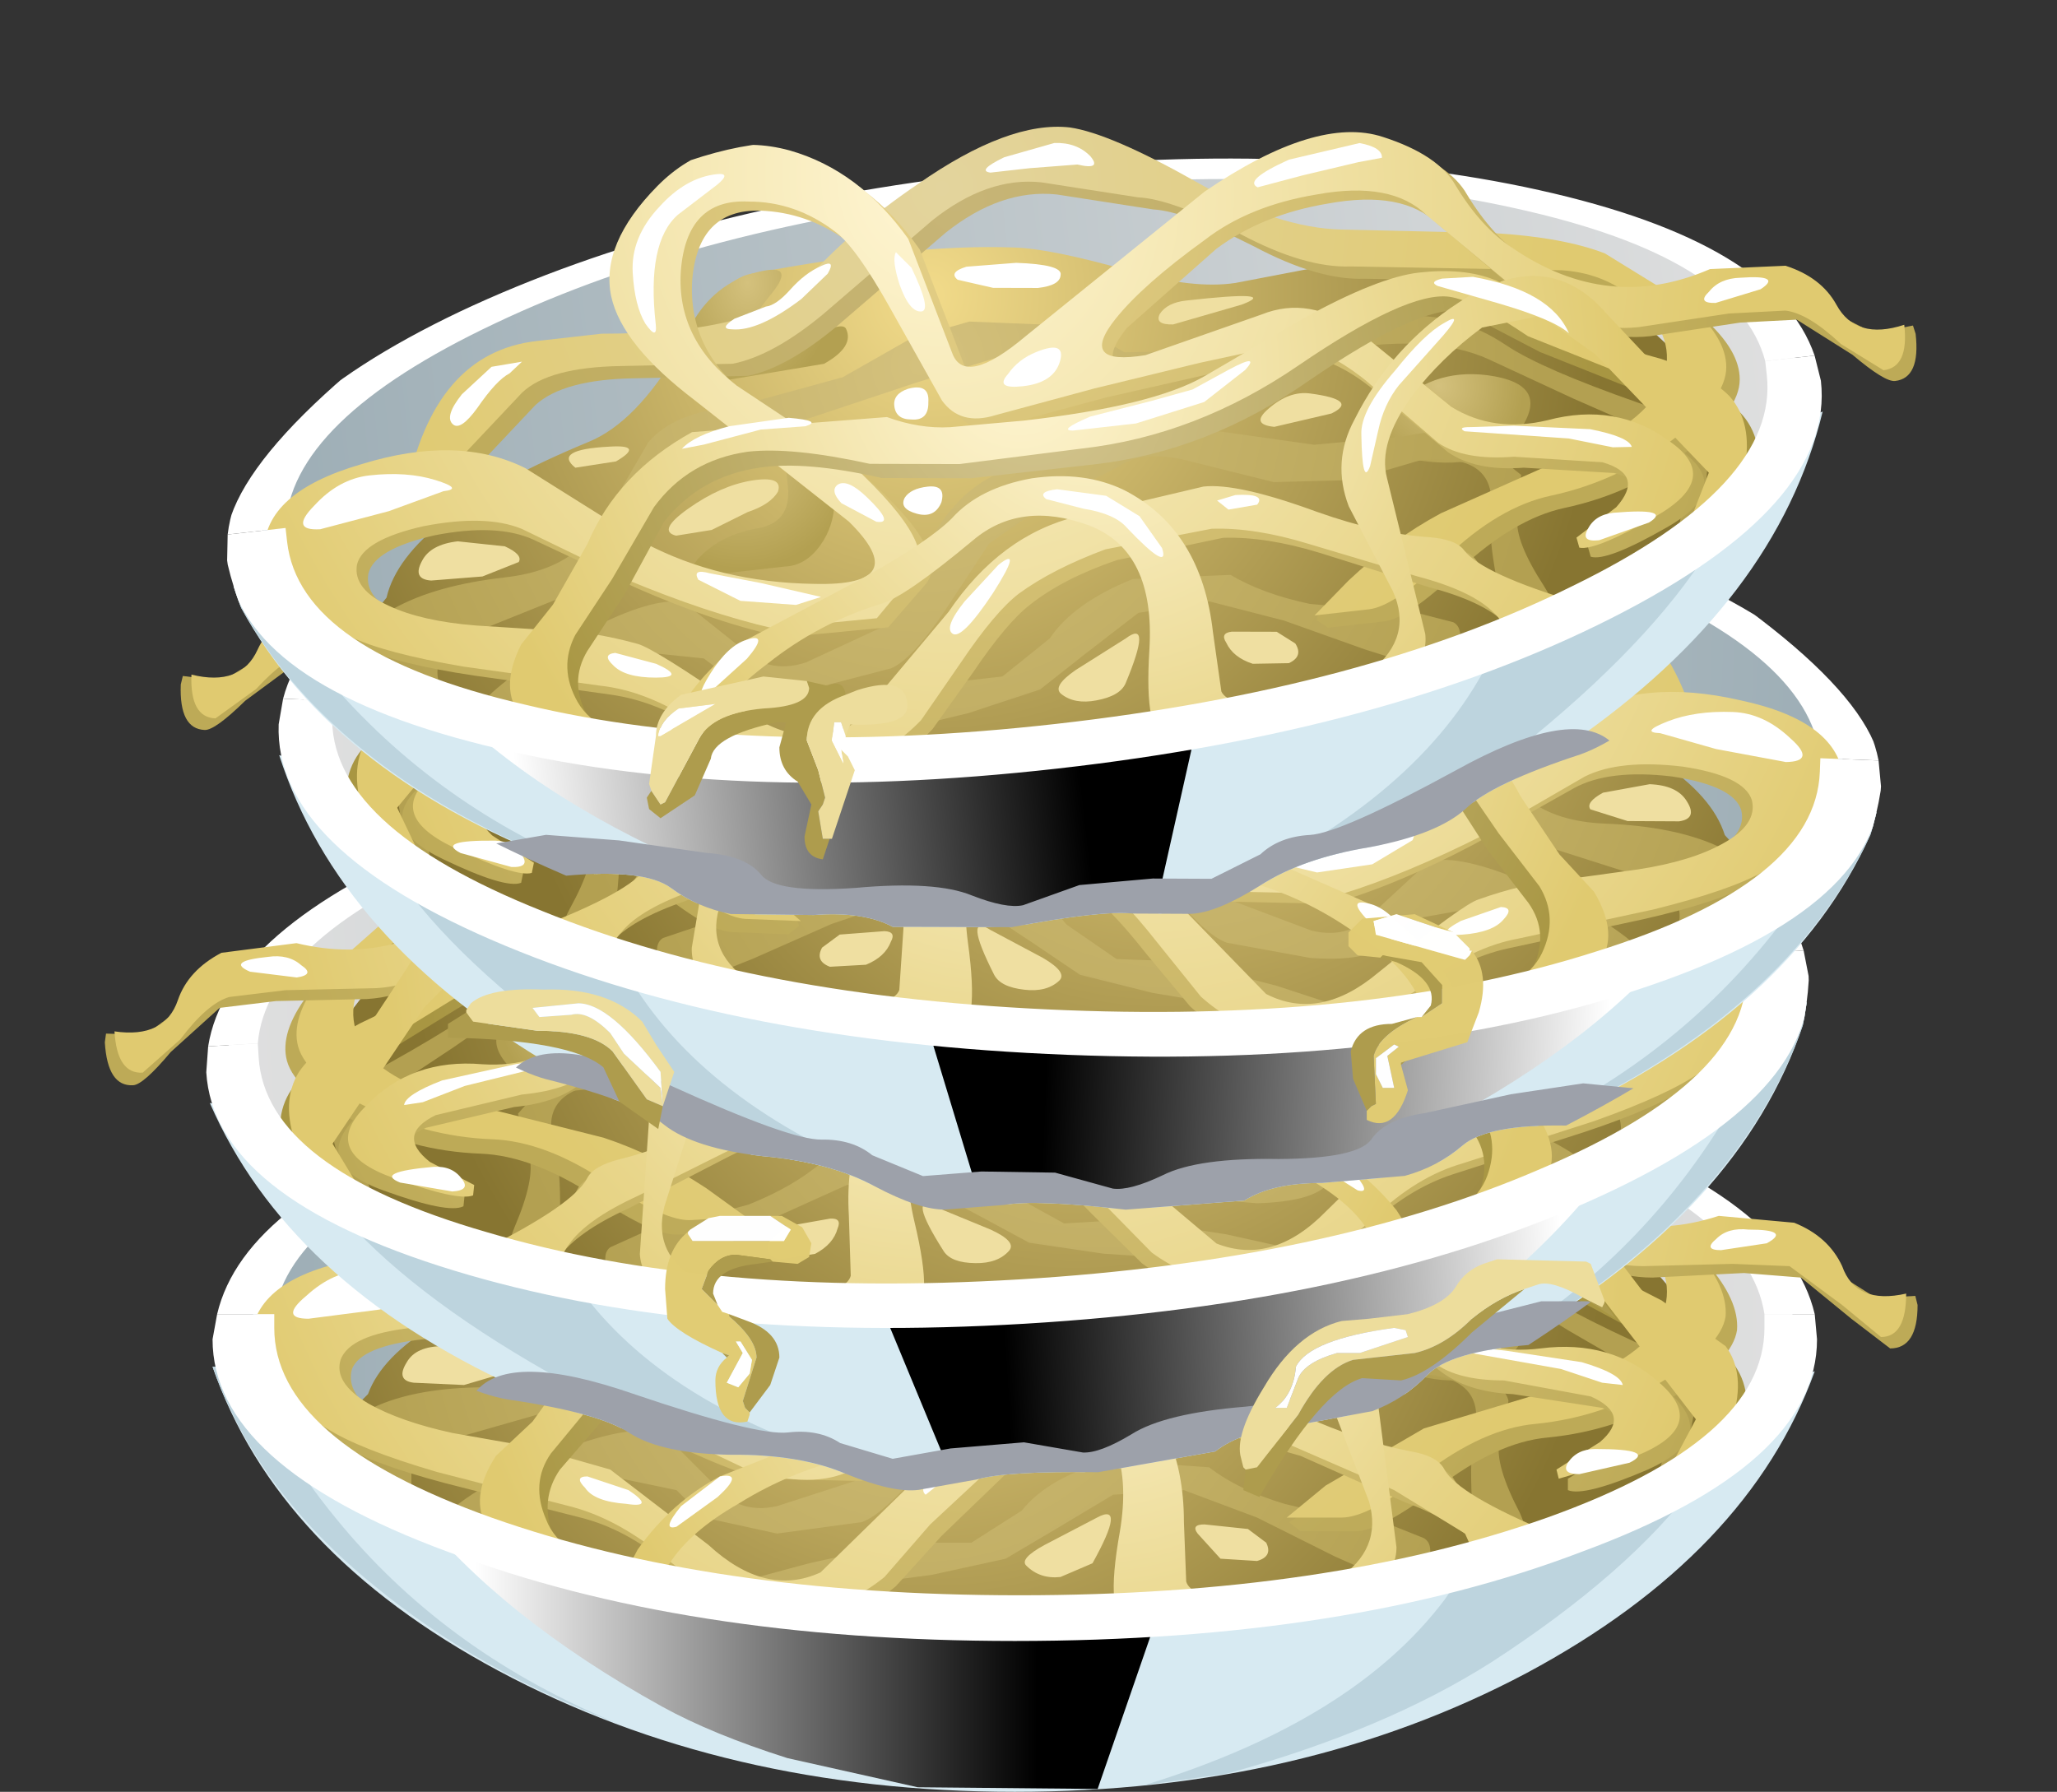 <?xml version="1.0" encoding="UTF-8" standalone="no"?>
<svg xmlns:xlink="http://www.w3.org/1999/xlink" height="39.2px" width="45.0px" xmlns="http://www.w3.org/2000/svg">
  <rect width="100%" height="100%" fill="#333333" stroke="none"/>
  <g transform="matrix(1.0, 0.0, 0.0, 1.0, 0.0, 0.0)">
    <use height="9.3" transform="matrix(1.0, 0.0, 0.0, 1.0, 4.65, 29.9)" width="35.05" xlink:href="#shape0"/>
    <use height="10.85" transform="matrix(0.75, 0.0, 0.0, 0.75, 7.85, 31.0)" width="24.8" xlink:href="#sprite0"/>
    <use height="16.15" transform="matrix(1.0, 0.0, 0.0, 1.0, 4.65, 21.55)" width="37.3" xlink:href="#shape2"/>
    <use height="26.8" transform="matrix(-0.749, 0.045, 0.045, 0.749, 39.342, 13.247)" width="50.4" xlink:href="#sprite1"/>
    <use height="26.8" transform="matrix(-0.749, -0.029, -0.029, 0.749, 41.725, 9.123)" width="50.4" xlink:href="#sprite1"/>
    <use height="26.8" transform="matrix(0.745, -0.084, 0.084, 0.745, 3.801, 4.244)" width="50.4" xlink:href="#sprite1"/>
    <use height="17.95" transform="matrix(1.0, 0.0, 0.0, 1.0, 9.8, 14.8)" width="25.55" xlink:href="#shape6"/>
  </g>
  <defs>
    <g id="shape0" transform="matrix(1.0, 0.0, 0.0, 1.0, -4.65, -29.9)">
      <path d="M39.55 30.05 L39.7 30.0 Q38.25 34.0 33.4 36.6 28.5 39.2 22.2 39.2 15.85 39.2 10.9 36.55 6.05 33.95 4.65 29.9 L4.95 29.9 Q6.4 30.9 11.2 31.55 L22.3 32.15 33.25 31.55 Q37.95 30.95 39.55 30.05" fill="#d7eaf2" fill-rule="evenodd" stroke="none"/>
      <path d="M38.2 30.6 L37.1 32.45 Q35.65 34.4 32.65 36.35 30.3 37.85 26.85 38.8 L25.05 39.05 Q29.6 37.65 31.6 35.0 32.45 33.8 32.65 32.8 L32.8 31.55 38.2 30.6" fill="#bdd4de" fill-rule="evenodd" stroke="none"/>
    </g>
    <g id="sprite0" transform="matrix(1.0, 0.0, 0.0, 1.0, 0.0, 0.0)">
      <use height="10.85" transform="matrix(1.0, 0.0, 0.0, 1.0, 0.0, 0.0)" width="24.8" xlink:href="#shape1"/>
    </g>
    <g id="shape1" transform="matrix(1.0, 0.0, 0.0, 1.0, 0.0, 0.0)">
      <path d="M24.8 1.45 L21.55 10.85 16.3 10.8 12.5 9.95 Q10.3 9.25 8.85 8.45 4.15 5.85 1.6 2.65 0.35 1.05 0.0 0.0 L2.75 0.45 19.3 1.55 24.8 1.45" fill="url(#gradient0)" fill-rule="evenodd" stroke="none"/>
    </g>
    <linearGradient gradientTransform="matrix(0.01, 0.0, 0.0, -0.01, 11.6, 5.45)" gradientUnits="userSpaceOnUse" id="gradient0" spreadMethod="pad" x1="-819.2" x2="819.2">
      <stop offset="0.0" stop-color="#ffffff"/>
      <stop offset="1.0" stop-color="#000000"/>
    </linearGradient>
    <g id="shape2" transform="matrix(1.0, 0.0, 0.0, 1.0, -4.65, -21.55)">
      <path d="M7.5 33.4 Q9.85 36.2 13.5 37.7 10.45 36.55 8.2 34.7 5.6 32.6 4.65 29.9 L4.95 29.9 5.5 30.2 Q6.15 31.8 7.5 33.4" fill="#bdd4de" fill-rule="evenodd" stroke="none"/>
      <path d="M34.3 24.7 Q39.25 26.6 39.25 29.2 39.25 31.85 34.3 33.65 29.35 35.55 22.4 35.55 15.4 35.55 10.45 33.65 5.5 31.85 5.5 29.2 5.5 26.6 10.45 24.7 15.4 22.85 22.4 22.85 29.35 22.85 34.3 24.7" fill="url(#gradient1)" fill-rule="evenodd" stroke="none"/>
      <path d="M39.7 28.75 L38.6 28.75 Q38.25 26.45 33.55 24.8 28.85 23.2 22.3 23.2 15.75 23.2 11.05 24.8 6.35 26.45 6.0 28.75 L4.75 28.75 Q5.35 26.2 10.3 24.5 15.4 22.75 22.2 22.75 29.05 22.75 34.1 24.5 39.1 26.2 39.7 28.75" fill="#ffffff" fill-rule="evenodd" stroke="none"/>
      <path d="M38.35 31.35 Q36.7 32.3 33.5 33.5 28.9 35.15 25.6 35.2 L17.7 34.85 11.75 34.0 Q10.05 33.6 8.45 32.75 L7.0 31.7 Q6.95 31.55 7.45 31.1 L8.05 30.5 Q8.65 28.85 12.8 27.65 13.9 27.35 15.0 25.85 16.05 24.4 16.75 24.35 20.3 24.1 22.55 24.45 23.35 24.55 25.0 25.25 26.35 25.8 27.25 25.75 L31.15 25.45 Q33.9 25.3 34.55 25.9 L36.55 28.2 Q37.75 29.75 37.75 30.35 37.7 30.75 38.45 30.9 38.95 31.0 38.35 31.35" fill="url(#gradient2)" fill-rule="evenodd" stroke="none"/>
      <path d="M16.75 24.35 Q17.85 24.2 17.1 24.9 16.15 25.85 16.45 26.05 L17.7 26.0 18.7 25.8 Q18.85 26.2 18.1 26.5 L16.0 26.6 Q14.7 26.35 15.25 25.4 15.85 24.55 16.75 24.35" fill="url(#gradient3)" fill-rule="evenodd" stroke="none"/>
      <path d="M17.6 28.05 Q18.15 27.95 18.15 28.55 L18.0 29.55 17.6 30.45 16.75 30.8 15.4 30.8 14.5 30.9 14.9 30.45 Q15.45 29.95 16.3 29.9 17.05 29.85 17.05 29.0 17.05 28.1 17.6 28.05" fill="url(#gradient4)" fill-rule="evenodd" stroke="none"/>
      <path d="M32.5 28.4 Q33.85 28.7 33.1 29.6 32.35 30.5 30.85 30.05 29.35 29.7 30.35 28.9 31.3 28.1 32.5 28.4" fill="url(#gradient5)" fill-rule="evenodd" stroke="none"/>
      <path d="M36.2 30.2 L34.3 29.1 32.6 28.05 Q31.35 27.3 29.0 27.5 L27.05 27.75 25.0 27.6 24.25 26.9 Q23.95 26.6 22.8 26.6 L20.05 27.15 17.6 27.65 15.6 27.95 Q14.7 28.15 14.25 28.85 L13.15 30.2 Q12.55 30.85 11.75 30.95 L10.0 31.45 Q9.05 31.8 9.0 32.05 L9.0 32.65 9.9 33.0 10.1 32.85 Q11.0 32.2 12.35 31.7 13.8 31.15 14.5 31.35 L15.55 32.4 Q16.1 33.15 17.0 32.95 L18.7 32.4 19.6 31.25 Q20.7 29.2 22.4 29.2 L23.6 28.7 25.1 28.55 28.6 29.45 30.55 29.5 Q31.6 29.4 32.2 29.8 32.95 30.35 33.0 30.65 L32.8 31.55 Q32.7 32.05 33.25 33.1 33.6 33.9 33.2 33.95 L32.5 34.15 32.35 34.0 32.2 32.85 Q32.15 31.85 32.25 31.35 32.55 30.05 30.85 30.05 L29.35 30.35 27.6 30.2 25.7 29.45 Q24.8 29.15 24.25 29.45 L22.65 30.05 Q21.6 30.45 21.25 30.8 L20.15 32.15 Q19.3 33.15 18.85 33.3 L17.0 33.55 15.4 33.2 14.8 32.6 13.6 32.35 11.8 32.7 Q10.95 33.1 11.2 33.4 L12.35 33.75 15.85 34.7 17.7 34.2 19.75 33.75 21.25 33.75 22.35 33.05 Q22.95 32.3 24.3 31.95 L26.45 32.1 Q27.1 32.6 28.1 32.9 L29.35 33.2 30.4 33.35 31.15 33.65 Q31.4 33.8 31.2 34.3 31.0 34.75 30.55 34.65 L29.2 34.05 27.5 33.2 25.9 32.6 24.35 32.7 23.1 33.45 22.0 34.1 20.4 34.45 18.9 34.65 18.3 34.85 17.25 34.9 15.85 34.7 15.75 34.7 Q14.95 34.85 13.15 34.25 11.45 33.7 11.2 33.4 L9.9 33.0 9.1 32.9 9.0 32.65 7.85 32.05 Q6.9 31.25 8.15 30.8 9.1 30.35 10.65 30.35 11.7 30.35 12.35 29.9 L13.25 28.95 14.1 27.8 Q14.75 27.2 16.1 27.2 L18.5 26.85 20.05 26.15 21.4 25.95 23.35 26.25 24.7 27.0 27.1 27.2 30.7 26.9 Q32.0 26.9 33.0 27.8 33.7 28.4 35.75 29.35 37.25 30.05 37.15 30.45 L36.85 32.0 Q36.55 32.9 36.3 32.55 36.2 32.35 36.55 31.4 36.9 30.55 36.2 30.2" fill="url(#gradient6)" fill-rule="evenodd" stroke="none"/>
      <path d="M36.35 27.6 Q35.75 26.75 34.65 26.6 L30.1 26.0 Q29.05 25.9 27.75 25.0 26.35 24.05 25.65 23.95 L23.6 23.4 Q22.4 23.15 21.1 23.95 L18.5 25.7 Q17.3 26.5 16.45 26.6 L13.95 26.35 Q12.4 26.2 11.75 26.7 10.4 27.85 9.8 28.35 8.8 29.25 8.95 28.6 9.9 25.6 12.2 25.6 L13.6 25.6 Q16.95 26.0 18.1 25.0 19.45 23.9 20.85 23.15 23.0 21.95 24.3 22.25 L26.95 23.75 Q28.6 24.95 29.95 25.15 L33.25 25.6 35.65 26.3 37.35 27.65 Q38.05 28.45 38.0 29.1 37.9 29.75 36.7 30.5 35.4 31.3 33.85 31.45 32.75 31.55 31.45 32.55 30.2 33.5 29.65 33.5 L28.45 33.5 28.2 33.3 29.35 32.6 33.35 31.1 Q36.1 30.05 36.55 29.3 37.0 28.45 36.35 27.6" fill="url(#gradient7)" fill-rule="evenodd" stroke="none"/>
      <path d="M36.1 27.3 Q35.45 26.45 34.4 26.3 L29.8 25.7 Q28.8 25.6 27.5 24.7 26.05 23.75 25.35 23.65 L23.3 23.1 Q22.15 22.85 20.8 23.65 L18.25 25.4 Q17.05 26.2 16.15 26.3 L13.7 26.05 Q12.1 25.9 11.5 26.4 10.15 27.55 9.55 28.05 8.5 28.95 8.7 28.3 9.65 25.3 11.95 25.3 L13.35 25.3 Q16.7 25.7 17.8 24.75 19.0 23.65 20.6 22.85 22.75 21.65 24.05 21.95 24.9 22.2 26.65 23.45 28.3 24.65 29.7 24.85 L33.0 25.3 35.35 26.0 Q36.4 26.6 37.1 27.35 37.8 28.15 37.75 28.8 37.65 29.45 36.4 30.2 35.1 31.0 33.6 31.15 32.45 31.25 31.15 32.25 29.95 33.2 29.35 33.2 L28.15 33.2 29.0 32.5 31.15 31.25 34.15 30.35 Q35.85 29.75 36.25 29.0 36.75 28.15 36.1 27.3" fill="url(#gradient8)" fill-rule="evenodd" stroke="none"/>
      <path d="M36.15 27.95 Q34.9 27.95 33.65 26.9 L31.8 24.95 Q31.15 24.15 29.5 24.25 28.0 24.35 26.95 24.95 25.5 25.8 24.8 26.45 23.8 27.45 25.35 27.35 L27.95 26.75 Q29.05 26.45 30.05 27.35 L31.9 29.2 Q32.7 29.9 33.95 29.75 35.5 29.55 36.55 30.5 37.6 31.45 36.05 32.15 34.65 32.75 34.3 32.6 L34.3 32.35 35.2 31.8 Q35.95 31.15 35.05 30.8 L33.1 30.5 Q32.05 30.45 31.45 29.95 L30.05 28.45 Q29.2 27.55 28.35 27.5 L26.5 27.65 24.15 27.95 21.95 28.25 Q21.15 28.45 20.8 27.8 L19.9 25.7 Q19.3 24.2 18.9 23.9 18.1 23.15 17.1 23.0 15.75 22.85 15.45 24.35 15.2 25.85 16.4 27.05 L18.5 28.8 Q20.45 30.85 19.8 31.55 L18.85 32.4 16.6 32.35 Q15.2 31.9 13.5 30.95 L11.35 29.6 Q10.6 29.15 9.25 29.3 7.9 29.45 7.7 29.95 7.55 30.5 8.3 30.95 8.95 31.35 10.15 31.55 L11.8 31.85 13.6 32.35 15.7 34.1 Q16.95 35.15 18.15 34.6 L20.45 32.45 Q21.75 30.9 23.5 30.65 L26.3 30.35 Q27.1 30.35 28.7 31.15 L31.05 32.0 Q31.65 32.1 31.8 32.35 32.15 32.95 34.15 33.8 L32.5 34.25 32.3 33.8 Q31.9 33.3 30.7 32.85 L28.45 31.85 26.35 31.25 24.0 31.5 Q22.8 31.75 22.0 32.25 L20.6 33.6 19.6 34.7 Q18.25 35.85 16.45 35.3 15.7 35.1 14.65 34.25 13.7 33.45 12.7 33.2 L9.75 32.45 Q8.05 32.0 7.35 31.55 5.65 30.45 5.7 29.45 5.85 28.15 8.05 27.8 10.2 27.4 11.6 28.3 L14.0 30.2 Q15.55 31.25 17.6 31.55 19.75 31.85 18.5 30.2 L15.45 27.2 Q14.0 25.85 13.9 24.8 13.75 23.6 15.15 22.45 16.5 21.35 18.1 22.0 19.6 22.6 20.5 24.25 L21.15 26.85 Q21.35 27.65 22.8 26.6 L27.05 23.9 Q29.65 22.55 31.05 23.15 32.2 23.7 32.5 24.4 L33.6 25.9 Q35.5 27.5 37.85 26.9 38.55 26.65 39.7 27.55 L41.05 28.4 41.9 28.35 41.95 28.55 Q41.95 29.5 41.35 29.5 L40.5 28.85 39.4 27.95 38.15 27.85 36.15 27.95" fill="url(#gradient9)" fill-rule="evenodd" stroke="none"/>
      <path d="M35.95 27.7 Q34.7 27.7 33.4 26.65 L31.6 24.75 Q30.9 23.9 29.25 24.05 27.75 24.1 26.7 24.75 25.25 25.55 24.55 26.25 23.65 27.2 25.15 27.1 L27.75 26.5 Q28.85 26.2 29.8 27.1 L31.65 29.0 Q32.5 29.65 33.7 29.5 35.25 29.3 36.3 30.25 37.4 31.2 35.8 31.85 L34.1 32.35 34.05 32.15 35.0 31.55 Q35.7 30.95 34.8 30.55 L32.9 30.2 Q31.8 30.2 31.3 29.75 L29.85 28.2 Q28.95 27.3 28.15 27.2 L26.3 27.4 23.95 27.7 21.7 28.05 Q20.95 28.2 20.6 27.6 L19.7 25.45 18.7 23.65 Q17.9 22.9 16.9 22.8 15.55 22.55 15.25 24.15 14.95 25.6 16.15 26.75 L18.25 28.55 Q20.2 30.65 19.6 31.25 L18.65 32.15 Q17.8 32.6 16.35 32.15 L13.3 30.7 11.15 29.35 9.0 29.05 Q7.65 29.2 7.45 29.75 7.3 30.25 8.05 30.7 8.75 31.1 9.9 31.35 L11.6 31.65 13.35 32.15 15.5 33.8 Q16.75 34.95 17.95 34.4 L20.2 32.2 Q21.55 30.65 23.25 30.45 L26.05 30.1 Q26.8 30.1 28.45 30.95 29.8 31.55 30.85 31.75 31.45 31.85 31.6 32.15 31.9 32.7 33.95 33.55 L32.25 34.0 32.05 33.55 30.5 32.6 28.2 31.6 Q27.1 31.1 26.15 31.05 L23.8 31.25 Q22.6 31.55 21.8 32.0 L20.35 33.35 19.35 34.5 Q18.0 35.6 16.25 35.1 15.5 34.85 14.45 34.0 13.45 33.2 12.45 32.95 L9.55 32.2 Q7.85 31.7 7.15 31.25 5.35 30.2 5.5 29.2 5.65 27.95 7.8 27.55 10.0 27.15 11.35 28.05 L13.75 29.95 Q15.3 31.0 17.35 31.25 19.55 31.55 18.25 30.0 L15.25 27.0 Q13.75 25.6 13.65 24.5 13.55 23.35 14.95 22.25 16.3 21.15 17.9 21.8 19.35 22.4 20.25 24.0 L20.95 26.6 Q21.1 27.35 22.6 26.4 L26.8 23.7 Q29.45 22.3 30.85 22.95 32.0 23.45 32.3 24.2 32.75 25.15 33.4 25.7 35.3 27.35 37.6 26.6 L39.25 26.75 Q40.0 27.05 40.3 27.7 40.6 28.55 41.7 28.3 41.7 29.25 41.15 29.25 L40.3 28.55 39.15 27.7 37.9 27.65 35.95 27.7" fill="url(#gradient10)" fill-rule="evenodd" stroke="none"/>
      <path d="M36.55 28.85 Q37.55 29.3 37.9 29.8 38.4 30.45 38.1 31.4 L37.75 32.25 36.55 32.9 37.3 31.4 Q37.85 30.45 36.4 29.45 L33.7 28.0 Q32.65 27.1 32.1 26.9 31.2 26.7 28.65 28.05 26.25 29.35 23.75 29.35 L21.05 29.35 19.1 29.15 Q17.5 28.55 16.45 28.6 15.15 28.65 14.25 29.55 L13.2 31.05 12.25 32.15 Q11.8 32.8 12.1 33.6 12.45 34.4 14.05 34.95 L15.55 35.3 12.8 34.85 Q9.85 34.1 11.05 32.25 L11.85 31.4 12.75 30.2 Q13.6 28.75 15.3 28.05 L19.6 28.2 20.95 28.55 22.55 28.6 26.6 28.05 28.9 27.05 Q30.6 26.3 31.45 26.3 32.45 26.3 33.1 26.7 L34.7 27.8 Q35.3 28.3 36.55 28.85" fill="url(#gradient11)" fill-rule="evenodd" stroke="none"/>
      <path d="M36.35 28.45 L37.75 29.45 Q38.2 30.05 37.9 31.05 L37.5 31.85 36.3 32.55 37.1 31.05 Q37.6 30.05 36.15 29.05 35.8 28.8 33.5 27.65 32.45 26.75 31.9 26.6 31.0 26.35 28.45 27.7 26.05 29.0 23.5 29.0 L20.8 29.0 18.85 28.8 Q17.2 28.25 16.25 28.25 14.95 28.25 14.05 29.2 L13.0 30.65 12.05 31.8 Q11.6 32.45 11.95 33.25 12.25 34.05 13.85 34.55 L15.35 35.0 12.55 34.5 Q9.65 33.7 10.85 31.85 L11.65 31.1 12.55 29.85 Q13.35 28.4 15.1 27.65 L19.35 27.8 20.7 28.2 22.3 28.25 26.35 27.7 28.65 26.7 Q30.4 26.0 31.3 26.0 32.25 26.0 32.9 26.3 L34.5 27.5 36.35 28.45" fill="url(#gradient12)" fill-rule="evenodd" stroke="none"/>
      <path d="M37.1 31.05 L34.9 28.2 33.85 27.2 32.5 27.35 30.85 28.65 Q29.95 29.6 30.1 30.35 L30.55 33.85 Q30.55 35.65 24.7 35.45 24.15 35.45 24.5 33.5 24.85 31.4 23.5 30.65 L20.95 30.7 Q19.3 31.8 18.75 31.85 17.35 32.15 16.15 32.9 15.1 33.5 14.65 34.2 14.2 35.0 13.45 34.85 L13.95 33.9 Q14.7 32.85 15.75 32.3 L18.4 31.25 20.5 30.2 Q21.2 29.6 22.35 29.5 23.5 29.45 24.35 30.0 25.9 31.05 25.9 33.3 L25.95 34.6 Q26.05 34.95 27.1 35.0 28.35 35.1 29.25 34.55 30.25 33.9 29.95 32.85 L29.2 30.9 Q28.9 29.9 29.5 29.0 30.5 27.5 32.05 26.75 34.15 25.7 35.25 27.35 L36.85 29.45 37.45 29.9 Q37.9 30.25 37.9 31.7 L37.4 32.15 Q37.6 31.75 37.1 31.05" fill="url(#gradient13)" fill-rule="evenodd" stroke="none"/>
      <path d="M16.25 22.1 Q16.6 22.1 16.25 22.35 L15.3 22.9 Q14.55 23.45 14.55 25.25 14.55 25.6 14.35 25.2 14.15 24.8 14.2 24.05 14.2 23.3 14.95 22.7 15.55 22.1 16.25 22.1" fill="#ffffff" fill-rule="evenodd" stroke="none"/>
      <path d="M7.95 27.8 L9.4 28.1 Q10.0 28.35 9.55 28.35 L8.3 28.65 6.75 28.85 Q6.1 28.85 6.7 28.35 7.3 27.8 7.95 27.8" fill="#ffffff" fill-rule="evenodd" stroke="none"/>
      <path d="M20.25 24.65 Q20.6 25.6 20.35 25.6 20.1 25.6 19.95 24.95 L19.95 24.25 20.25 24.65" fill="#ffffff" fill-rule="evenodd" stroke="none"/>
      <path d="M23.65 22.25 Q24.15 22.3 24.4 22.65 24.65 23.0 24.1 22.8 L23.05 22.75 22.2 22.75 Q21.9 22.7 22.55 22.45 L23.65 22.25" fill="#ffffff" fill-rule="evenodd" stroke="none"/>
      <path d="M30.3 23.0 Q30.8 23.15 30.75 23.4 L30.25 23.45 29.0 23.6 28.0 23.75 Q27.7 23.55 28.75 23.2 L30.3 23.0" fill="#ffffff" fill-rule="evenodd" stroke="none"/>
      <path d="M22.75 26.75 Q23.45 26.6 23.25 27.05 23.05 27.5 22.4 27.5 21.75 27.5 22.1 27.2 L22.75 26.75" fill="#ffffff" fill-rule="evenodd" stroke="none"/>
      <path d="M38.25 26.9 Q39.2 26.9 38.65 27.2 L37.65 27.35 Q37.25 27.35 37.55 27.1 37.8 26.85 38.25 26.9" fill="#ffffff" fill-rule="evenodd" stroke="none"/>
      <path d="M17.2 27.6 Q17.95 27.75 17.55 27.8 L16.6 27.8 15.3 27.95 14.8 28.0 Q15.1 27.75 15.9 27.65 L17.2 27.6" fill="#ffffff" fill-rule="evenodd" stroke="none"/>
      <path d="M10.9 25.75 L11.55 25.7 11.25 25.95 Q10.95 26.05 10.45 26.6 10.05 27.05 9.9 26.9 9.7 26.75 10.15 26.3 L10.9 25.75" fill="#ffffff" fill-rule="evenodd" stroke="none"/>
      <path d="M23.95 30.05 L24.6 30.6 25.0 31.35 Q25.15 31.9 24.3 30.8 24.1 30.5 23.4 30.3 L22.6 30.0 Q22.45 29.8 22.9 29.8 L23.95 30.05" fill="#ffffff" fill-rule="evenodd" stroke="none"/>
      <path d="M26.75 30.35 Q27.4 30.4 27.2 30.65 L26.55 30.65 26.35 30.45 26.75 30.35" fill="#ffffff" fill-rule="evenodd" stroke="none"/>
      <path d="M21.4 31.3 Q22.0 30.95 21.25 31.9 L20.25 32.7 Q20.05 32.55 20.6 32.0 L21.4 31.3" fill="#ffffff" fill-rule="evenodd" stroke="none"/>
      <path d="M31.7 27.15 Q32.2 26.9 31.65 27.4 L30.55 28.4 Q30.2 28.75 30.0 29.3 L29.75 30.05 Q29.5 30.5 29.65 29.35 29.65 28.85 30.55 28.05 L31.7 27.15" fill="#ffffff" fill-rule="evenodd" stroke="none"/>
      <path d="M35.5 30.3 L35.05 30.25 34.15 29.95 31.9 29.55 Q31.75 29.45 32.05 29.45 L32.95 29.55 34.6 29.8 Q35.45 30.05 35.5 30.3" fill="#ffffff" fill-rule="evenodd" stroke="none"/>
      <path d="M34.55 32.25 Q34.15 32.25 34.3 32.0 34.5 31.7 34.9 31.7 36.25 31.7 35.65 32.0 L34.55 32.25" fill="#ffffff" fill-rule="evenodd" stroke="none"/>
      <path d="M13.25 27.8 Q14.05 27.8 13.35 28.1 L12.45 28.15 Q12.0 27.7 13.25 27.8" fill="#efdfa1" fill-rule="evenodd" stroke="none"/>
      <path d="M9.7 29.45 L10.75 29.7 11.0 30.05 10.15 30.3 9.05 30.25 Q8.65 30.2 8.9 29.8 9.1 29.45 9.7 29.45" fill="#efdfa1" fill-rule="evenodd" stroke="none"/>
      <path d="M16.25 28.85 Q16.95 28.85 16.8 29.15 L16.1 29.55 15.25 29.85 14.5 29.9 Q14.05 29.75 14.8 29.3 15.55 28.9 16.25 28.85" fill="#efdfa1" fill-rule="evenodd" stroke="none"/>
      <path d="M18.7 29.5 Q19.3 30.2 18.85 30.05 L18.15 29.6 Q17.95 29.3 18.1 29.15 18.35 29.05 18.7 29.5" fill="#ffffff" fill-rule="evenodd" stroke="none"/>
      <path d="M16.2 31.1 L17.5 31.55 16.9 31.7 15.7 31.45 14.85 30.9 Q14.75 30.65 15.1 30.8 L16.2 31.1" fill="#ffffff" fill-rule="evenodd" stroke="none"/>
      <path d="M20.05 29.45 Q20.5 29.45 20.35 29.8 20.15 30.15 19.75 30.0 19.4 29.85 19.55 29.6 19.7 29.45 20.05 29.45" fill="#ffffff" fill-rule="evenodd" stroke="none"/>
      <path d="M22.55 24.8 Q23.55 24.95 23.5 25.15 L22.95 25.4 22.0 25.25 21.25 25.0 Q21.05 24.8 21.45 24.75 L22.55 24.8" fill="#ffffff" fill-rule="evenodd" stroke="none"/>
      <path d="M26.15 26.0 Q28.25 26.0 27.35 26.25 L25.8 26.5 Q25.4 26.45 25.55 26.25 25.75 26.0 26.15 26.0" fill="#efdfa1" fill-rule="evenodd" stroke="none"/>
      <path d="M26.9 27.65 Q27.65 27.35 27.25 27.65 L26.3 28.25 24.75 28.55 23.35 28.55 Q23.05 28.55 23.8 28.3 L25.15 28.1 26.05 27.95 26.9 27.65" fill="#ffffff" fill-rule="evenodd" stroke="none"/>
      <path d="M27.3 33.45 L27.7 33.75 Q27.85 34.05 27.5 34.15 L26.7 34.1 26.2 33.55 Q26.05 33.35 26.35 33.35 L27.3 33.45" fill="#efdfa1" fill-rule="evenodd" stroke="none"/>
      <path d="M24.0 33.2 Q24.65 32.85 23.9 34.2 L23.2 34.5 Q22.75 34.55 22.45 34.25 22.3 34.1 22.85 33.8 L24.0 33.2" fill="#efdfa1" fill-rule="evenodd" stroke="none"/>
      <path d="M13.75 32.6 Q14.35 33.0 13.7 32.9 13.0 32.85 12.8 32.55 12.55 32.3 12.85 32.3 L13.75 32.6" fill="#ffffff" fill-rule="evenodd" stroke="none"/>
      <path d="M15.75 32.3 Q16.3 32.2 15.7 32.75 L14.8 33.4 Q14.45 33.5 14.9 32.95 L15.75 32.3" fill="#ffffff" fill-rule="evenodd" stroke="none"/>
      <path d="M32.45 26.2 Q34.1 26.7 34.4 27.65 L32.95 26.85 31.65 26.3 Q31.45 26.2 31.75 26.15 L32.45 26.2" fill="#ffffff" fill-rule="evenodd" stroke="none"/>
      <path d="M28.6 28.35 Q29.65 28.6 29.05 28.85 L27.75 29.0 Q27.25 28.85 27.7 28.55 L28.6 28.35" fill="#efdfa1" fill-rule="evenodd" stroke="none"/>
      <path d="M19.9 27.25 Q20.35 27.2 20.3 27.6 20.25 28.0 19.9 27.95 19.55 27.9 19.55 27.6 19.55 27.35 19.9 27.25" fill="#ffffff" fill-rule="evenodd" stroke="none"/>
      <path d="M18.3 24.35 Q18.65 24.25 18.4 24.55 L17.8 25.05 Q16.75 25.65 16.2 25.55 15.9 25.5 16.3 25.3 L17.0 25.1 17.55 24.8 18.3 24.35" fill="#ffffff" fill-rule="evenodd" stroke="none"/>
      <path d="M38.6 28.75 L39.7 28.75 39.75 29.3 Q39.75 32.05 34.6 33.95 29.5 35.9 22.2 35.9 14.95 35.9 9.8 33.95 4.65 32.05 4.65 29.3 L4.75 28.75 6.0 28.75 6.0 29.05 Q6.0 31.5 10.75 33.2 15.55 34.9 22.3 34.9 29.05 34.9 33.85 33.2 38.6 31.5 38.6 29.05 L38.6 28.75" fill="#ffffff" fill-rule="evenodd" stroke="none"/>
    </g>
    <linearGradient gradientTransform="matrix(0.021, 0.0, 0.0, -0.021, 22.4, 29.2)" gradientUnits="userSpaceOnUse" id="gradient1" spreadMethod="pad" x1="-819.2" x2="819.2">
      <stop offset="0.0" stop-color="#9cadb5"/>
      <stop offset="1.0" stop-color="#e0e0e0"/>
    </linearGradient>
    <radialGradient cx="0" cy="0" gradientTransform="matrix(-0.002, 0.019, 0.018, 0.002, 20.55, 25.25)" gradientUnits="userSpaceOnUse" id="gradient2" r="819.2" spreadMethod="pad">
      <stop offset="0.0" stop-color="#f2db8a"/>
      <stop offset="1.0" stop-color="#877531"/>
    </radialGradient>
    <radialGradient cx="0" cy="0" gradientTransform="matrix(-3.0E-4, 0.003, 0.003, 3.0E-4, 16.65, 24.55)" gradientUnits="userSpaceOnUse" id="gradient3" r="819.2" spreadMethod="pad">
      <stop offset="0.0" stop-color="#d4c17d"/>
      <stop offset="1.0" stop-color="#b3a051"/>
    </radialGradient>
    <radialGradient cx="0" cy="0" gradientTransform="matrix(-3.0E-4, 0.003, 0.003, 4.0E-4, 16.05, 28.3)" gradientUnits="userSpaceOnUse" id="gradient4" r="819.2" spreadMethod="pad">
      <stop offset="0.0" stop-color="#d4c17d"/>
      <stop offset="1.0" stop-color="#b3a051"/>
    </radialGradient>
    <radialGradient cx="0" cy="0" gradientTransform="matrix(-2.0E-4, 0.002, 0.002, 3.0E-4, 31.45, 28.5)" gradientUnits="userSpaceOnUse" id="gradient5" r="819.2" spreadMethod="pad">
      <stop offset="0.0" stop-color="#d4c17d"/>
      <stop offset="1.0" stop-color="#b3a051"/>
    </radialGradient>
    <radialGradient cx="0" cy="0" gradientTransform="matrix(-0.002, 0.018, 0.016, 0.002, 20.2, 26.75)" gradientUnits="userSpaceOnUse" id="gradient6" r="819.2" spreadMethod="pad">
      <stop offset="0.0" stop-color="#d4c17d"/>
      <stop offset="1.0" stop-color="#b3a051"/>
    </radialGradient>
    <radialGradient cx="0" cy="0" gradientTransform="matrix(-0.002, 0.018, 0.017, 0.002, 21.4, 23.3)" gradientUnits="userSpaceOnUse" id="gradient7" r="819.2" spreadMethod="pad">
      <stop offset="0.0" stop-color="#c7b577"/>
      <stop offset="1.0" stop-color="#bdaa57"/>
    </radialGradient>
    <radialGradient cx="0" cy="0" gradientTransform="matrix(-0.002, 0.018, 0.017, 0.002, 21.1, 23.0)" gradientUnits="userSpaceOnUse" id="gradient8" r="819.2" spreadMethod="pad">
      <stop offset="0.0" stop-color="#e3d49d"/>
      <stop offset="1.0" stop-color="#e0ca70"/>
    </radialGradient>
    <radialGradient cx="0" cy="0" gradientTransform="matrix(-0.002, 0.022, 0.021, 0.003, 21.25, 23.1)" gradientUnits="userSpaceOnUse" id="gradient9" r="819.2" spreadMethod="pad">
      <stop offset="0.0" stop-color="#e6d189"/>
      <stop offset="1.0" stop-color="#bdaa57"/>
    </radialGradient>
    <radialGradient cx="0" cy="0" gradientTransform="matrix(-0.002, 0.022, 0.021, 0.003, 21.0, 22.85)" gradientUnits="userSpaceOnUse" id="gradient10" r="819.2" spreadMethod="pad">
      <stop offset="0.0" stop-color="#fff6d4"/>
      <stop offset="1.0" stop-color="#e0ca70"/>
    </radialGradient>
    <radialGradient cx="0" cy="0" gradientTransform="matrix(-0.002, 0.016, 0.015, 0.002, 22.5, 27.2)" gradientUnits="userSpaceOnUse" id="gradient11" r="819.2" spreadMethod="pad">
      <stop offset="0.0" stop-color="#d6c894"/>
      <stop offset="1.0" stop-color="#a89642"/>
    </radialGradient>
    <radialGradient cx="0" cy="0" gradientTransform="matrix(-0.002, 0.016, 0.015, 0.002, 22.3, 26.85)" gradientUnits="userSpaceOnUse" id="gradient12" r="819.2" spreadMethod="pad">
      <stop offset="0.0" stop-color="#fff6d4"/>
      <stop offset="1.0" stop-color="#e0ca70"/>
    </radialGradient>
    <radialGradient cx="0" cy="0" gradientTransform="matrix(-0.002, 0.015, 0.014, 0.002, 23.95, 27.2)" gradientUnits="userSpaceOnUse" id="gradient13" r="819.2" spreadMethod="pad">
      <stop offset="0.0" stop-color="#fff6d4"/>
      <stop offset="1.0" stop-color="#e0ca70"/>
    </radialGradient>
    <g id="sprite1" transform="matrix(1.0, 0.0, 0.0, 1.0, 0.35, 0.45)">
      <clipPath id="clipPath0" transform="matrix(1.0, 0.0, 0.0, 1.0, 0.35, 0.45)">
        <use height="23.75" transform="matrix(1.0, 0.0, 0.0, 1.0, -0.35, -0.45)" width="50.4" xlink:href="#shape3"/>
      </clipPath>
      <g clip-path="url(#clipPath0)">
        <use height="12.45" transform="matrix(1.0, 0.0, 0.0, 1.0, 0.0, 11.1)" width="46.75" xlink:href="#shape4"/>
        <use height="10.85" transform="matrix(1.0, 0.0, 0.0, 1.0, 4.25, 12.6)" width="24.8" xlink:href="#sprite0"/>
        <use height="26.35" transform="matrix(1.0, 0.0, 0.0, 1.0, 0.0, 0.0)" width="49.7" xlink:href="#shape5"/>
      </g>
    </g>
    <g id="shape3" transform="matrix(1.0, 0.0, 0.0, 1.0, 0.35, 0.45)">
      <path d="M47.0 13.75 Q40.85 19.35 38.25 19.95 35.6 20.5 34.75 21.15 33.85 21.8 31.85 21.95 29.85 22.05 28.55 22.7 27.2 23.35 26.45 23.3 L24.75 23.1 Q23.85 22.9 21.2 23.1 L17.75 22.7 Q16.95 22.15 15.5 22.1 L13.1 21.8 Q12.15 21.5 11.45 20.85 10.75 20.2 8.45 20.15 4.15 17.7 2.1 15.35 0.0 12.95 -0.35 10.0 -0.75 7.05 7.85 2.45 16.45 -2.2 19.8 0.65 L25.5 -0.15 Q40.75 0.9 46.95 4.5 53.1 8.1 47.0 13.75" fill="#ff0000" fill-opacity="0.161" fill-rule="evenodd" stroke="none"/>
    </g>
    <g id="shape4" transform="matrix(1.0, 0.0, 0.0, 1.0, 0.0, -11.1)">
      <path d="M46.55 11.3 L46.75 11.25 Q44.8 16.6 38.35 20.05 31.8 23.55 23.4 23.55 14.95 23.55 8.35 20.0 1.85 16.5 0.0 11.1 L0.4 11.15 Q2.35 12.45 8.75 13.3 L23.55 14.15 38.1 13.35 Q44.4 12.55 46.55 11.3" fill="#d7eaf2" fill-rule="evenodd" stroke="none"/>
      <path d="M44.7 12.05 L43.25 14.55 Q41.35 17.1 37.35 19.7 34.2 21.75 29.6 23.0 L27.2 23.3 Q33.25 21.45 35.9 17.9 37.05 16.35 37.35 15.0 L37.55 13.35 Q42.2 12.85 44.7 12.05" fill="#bdd4de" fill-rule="evenodd" stroke="none"/>
    </g>
    <g id="shape5" transform="matrix(1.0, 0.0, 0.0, 1.0, 0.0, 0.0)">
      <path d="M3.8 15.8 Q6.95 19.55 11.8 21.55 7.7 20.0 4.7 17.55 1.25 14.7 0.0 11.1 L0.4 11.15 1.15 11.55 Q2.0 13.65 3.8 15.8" fill="#bdd4de" fill-rule="evenodd" stroke="none"/>
      <path d="M39.55 4.2 Q46.15 6.7 46.15 10.2 46.15 13.7 39.55 16.15 32.95 18.65 23.65 18.65 14.3 18.65 7.7 16.15 1.1 13.7 1.1 10.2 1.1 6.7 7.7 4.2 14.3 1.75 23.65 1.75 32.95 1.75 39.55 4.2" fill="url(#gradient14)" fill-rule="evenodd" stroke="none"/>
      <path d="M46.7 9.6 L45.25 9.6 Q44.8 6.5 38.5 4.35 32.25 2.2 23.5 2.2 14.8 2.2 8.55 4.35 2.25 6.5 1.8 9.6 L0.1 9.6 Q0.9 6.2 7.55 3.9 14.3 1.6 23.4 1.6 32.55 1.6 39.25 3.9 45.95 6.2 46.7 9.6" fill="#ffffff" fill-rule="evenodd" stroke="none"/>
      <path d="M44.95 13.05 Q42.7 14.35 38.45 15.9 32.3 18.15 27.9 18.2 L17.4 17.75 9.45 16.6 Q7.2 16.05 5.05 14.9 3.15 13.9 3.1 13.5 L3.7 12.75 4.5 11.95 Q5.3 9.7 10.85 8.1 12.3 7.7 13.8 5.7 15.2 3.8 16.15 3.75 20.85 3.4 23.85 3.85 24.9 4.0 27.1 4.9 28.9 5.65 30.15 5.6 L35.35 5.2 Q39.0 5.0 39.85 5.8 L42.5 8.85 Q44.15 10.95 44.1 11.7 44.05 12.25 45.05 12.45 45.7 12.6 44.95 13.05" fill="url(#gradient15)" fill-rule="evenodd" stroke="none"/>
      <path d="M16.15 3.75 Q17.6 3.5 16.6 4.45 15.35 5.7 15.7 6.0 L17.4 5.9 Q18.6 5.4 18.7 5.65 18.9 6.2 17.95 6.6 L15.15 6.75 Q13.4 6.4 14.15 5.15 14.9 4.0 16.15 3.75" fill="url(#gradient16)" fill-rule="evenodd" stroke="none"/>
      <path d="M17.25 8.65 Q18.0 8.55 18.0 9.3 L17.8 10.65 Q17.7 11.35 17.25 11.85 16.75 12.4 16.15 12.35 L14.3 12.35 13.1 12.45 13.65 11.85 Q14.4 11.2 15.55 11.15 16.55 11.05 16.5 9.9 16.5 8.7 17.25 8.65" fill="url(#gradient17)" fill-rule="evenodd" stroke="none"/>
      <path d="M37.15 9.1 Q38.95 9.55 37.95 10.75 36.95 11.9 34.9 11.35 32.95 10.85 34.25 9.8 35.5 8.7 37.15 9.1" fill="url(#gradient18)" fill-rule="evenodd" stroke="none"/>
      <path d="M42.05 11.5 L39.55 10.05 37.25 8.65 Q35.6 7.65 32.45 7.9 L29.85 8.25 27.15 8.05 26.15 7.15 Q25.75 6.7 24.2 6.75 L20.55 7.45 17.25 8.15 14.6 8.5 Q13.4 8.8 12.8 9.7 L11.35 11.55 Q10.5 12.4 9.45 12.55 L7.1 13.2 Q5.85 13.65 5.8 14.0 5.65 14.4 5.8 14.8 L7.0 15.25 7.25 15.05 Q8.45 14.2 10.25 13.55 12.2 12.8 13.1 13.05 L14.5 14.45 Q15.25 15.45 16.45 15.2 L18.7 14.45 Q19.35 14.05 19.9 12.95 21.4 10.2 23.65 10.2 24.3 10.2 25.25 9.5 L27.25 9.35 31.9 10.55 34.55 10.6 Q35.9 10.45 36.7 11.0 L37.8 12.1 37.55 13.35 Q37.4 14.0 38.1 15.4 38.6 16.45 38.05 16.5 L37.1 16.8 36.9 16.6 36.75 15.05 Q36.65 13.75 36.8 13.05 37.2 11.35 34.9 11.35 L32.9 11.7 30.6 11.5 28.05 10.55 Q26.85 10.15 26.15 10.55 L24.0 11.35 22.15 12.35 20.65 14.15 Q19.55 15.45 18.9 15.65 L16.45 16.0 Q14.8 16.05 14.35 15.55 L13.5 14.75 11.9 14.4 Q10.7 14.3 9.5 14.85 8.4 15.4 8.7 15.8 L10.25 16.25 14.95 17.55 17.4 16.85 20.15 16.25 22.1 16.25 23.6 15.3 Q24.4 14.35 26.2 13.85 L29.05 14.05 Q29.9 14.7 31.25 15.15 L32.95 15.5 34.3 15.75 35.35 16.15 Q35.65 16.35 35.4 17.0 35.1 17.6 34.5 17.45 L32.7 16.65 30.45 15.55 28.35 14.75 26.25 14.85 24.6 15.85 23.15 16.75 21.0 17.2 19.0 17.45 18.2 17.7 16.8 17.8 14.95 17.55 14.8 17.55 11.3 16.95 Q9.05 16.2 8.7 15.8 L7.0 15.25 Q6.25 15.65 5.95 15.1 L5.8 14.8 Q4.6 14.3 4.25 14.0 3.0 12.95 4.65 12.3 5.95 11.75 8.0 11.75 9.4 11.75 10.25 11.15 L11.45 9.85 12.6 8.3 Q13.45 7.5 15.25 7.55 L18.45 7.05 20.55 6.15 22.3 5.85 24.9 6.25 Q25.6 6.4 26.7 7.25 L29.9 7.55 34.75 7.1 Q36.45 7.15 37.8 8.3 38.75 9.1 41.45 10.4 43.45 11.35 43.35 11.85 L42.95 13.9 Q42.55 15.15 42.2 14.65 42.05 14.4 42.55 13.1 43.0 12.0 42.05 11.5" fill="url(#gradient19)" fill-rule="evenodd" stroke="none"/>
      <path d="M42.25 8.05 Q41.45 6.95 40.0 6.7 L33.9 5.9 Q32.55 5.8 30.8 4.6 28.9 3.35 28.0 3.2 L25.25 2.45 Q23.65 2.1 21.9 3.2 L18.45 5.55 Q16.85 6.6 15.7 6.7 L12.4 6.4 Q10.35 6.2 9.45 6.85 L6.85 9.05 Q5.5 10.25 5.75 9.4 7.0 5.4 10.05 5.4 L11.95 5.4 Q16.4 5.9 17.9 4.6 19.7 3.1 21.6 2.1 24.45 0.55 26.2 0.95 27.4 1.25 29.7 2.95 31.9 4.55 33.75 4.8 L38.15 5.4 Q40.2 5.75 41.35 6.35 L43.6 8.15 Q44.55 9.2 44.45 10.05 44.35 10.95 42.7 11.95 41.0 13.0 38.95 13.2 37.45 13.35 35.7 14.65 34.05 15.9 33.35 15.9 L31.7 15.9 31.4 15.65 Q31.4 15.3 32.9 14.7 34.1 14.25 38.25 12.75 41.95 11.35 42.5 10.35 43.15 9.2 42.25 8.05" fill="url(#gradient20)" fill-rule="evenodd" stroke="none"/>
      <path d="M41.9 7.65 Q41.05 6.55 39.65 6.3 L33.55 5.5 Q32.2 5.4 30.45 4.2 28.55 2.95 27.6 2.8 L24.85 2.05 Q23.3 1.7 21.55 2.8 L18.1 5.15 Q16.5 6.2 15.3 6.3 L12.05 6.0 Q9.95 5.8 9.1 6.45 L6.5 8.65 Q5.15 9.85 5.4 9.0 6.65 5.0 9.7 5.0 L11.6 5.0 Q16.05 5.5 17.55 4.25 19.15 2.8 21.25 1.7 24.1 0.15 25.85 0.55 27.0 0.85 29.35 2.55 31.55 4.15 33.4 4.4 L37.8 5.0 Q39.8 5.35 40.95 5.95 L43.25 7.75 Q44.2 8.8 44.1 9.65 44.0 10.55 42.35 11.55 40.6 12.6 38.6 12.8 37.05 12.95 35.35 14.25 33.7 15.5 32.95 15.5 L31.35 15.5 32.45 14.6 Q33.85 13.55 35.35 12.95 L39.3 11.7 Q41.6 10.95 42.15 9.95 42.8 8.8 41.9 7.65" fill="url(#gradient21)" fill-rule="evenodd" stroke="none"/>
      <path d="M42.0 8.5 Q40.35 8.5 38.65 7.15 L36.2 4.55 Q35.3 3.45 33.1 3.6 31.15 3.7 29.7 4.55 L26.85 6.55 Q25.55 7.85 27.6 7.7 L31.05 6.9 Q32.5 6.5 33.85 7.7 L36.3 10.2 Q37.4 11.1 39.05 10.9 41.1 10.65 42.5 11.9 43.95 13.2 41.85 14.1 40.0 14.9 39.55 14.7 L39.5 14.4 40.75 13.65 Q41.7 12.8 40.5 12.35 L37.9 11.9 Q36.5 11.85 35.75 11.2 L33.85 9.2 Q32.7 8.0 31.6 7.9 L29.15 8.15 26.0 8.5 23.05 8.95 Q22.0 9.2 21.55 8.35 L20.35 5.5 Q19.55 3.55 19.0 3.1 17.95 2.15 16.6 1.95 14.8 1.7 14.4 3.75 14.05 5.75 15.65 7.3 L18.45 9.65 Q21.05 12.4 20.2 13.3 L18.95 14.45 15.9 14.4 Q14.05 13.8 11.8 12.5 L8.95 10.75 Q7.95 10.15 6.1 10.3 4.3 10.5 4.05 11.2 3.85 11.9 4.85 12.5 5.75 13.05 7.3 13.35 L9.55 13.75 Q10.65 13.9 11.9 14.4 L14.75 16.7 Q16.4 18.15 18.0 17.4 18.9 17.0 21.05 14.5 22.8 12.45 25.1 12.15 L28.85 11.7 Q29.9 11.75 32.05 12.8 33.8 13.65 35.2 13.9 36.0 14.05 36.2 14.4 36.65 15.2 39.35 16.3 L37.1 16.95 36.85 16.35 Q36.3 15.65 34.75 15.05 L31.7 13.7 Q30.2 13.05 28.95 12.95 L25.8 13.25 Q24.2 13.6 23.15 14.25 22.4 14.7 21.25 16.05 L19.9 17.55 Q18.1 19.05 15.75 18.35 14.7 18.05 13.35 16.95 12.05 15.85 10.7 15.5 L6.8 14.5 Q4.55 13.9 3.6 13.3 1.3 11.85 1.4 10.5 1.6 8.8 4.5 8.3 7.4 7.8 9.25 9.0 10.45 9.8 12.45 11.5 14.5 12.9 17.25 13.3 20.15 13.7 18.45 11.55 L14.4 7.55 Q12.45 5.7 12.3 4.3 12.15 2.75 14.0 1.2 15.8 -0.25 17.95 0.6 19.9 1.4 21.1 3.6 L22.0 7.05 Q22.25 8.1 24.2 6.75 28.4 3.9 29.85 3.15 33.35 1.35 35.2 2.15 36.75 2.85 37.15 3.8 37.75 5.1 38.6 5.8 41.1 7.95 44.25 7.1 45.2 6.8 46.75 8.0 L48.5 9.15 49.65 9.05 49.7 9.3 Q49.7 10.6 48.95 10.6 48.65 10.6 47.8 9.7 L46.3 8.5 44.65 8.4 42.0 8.5" fill="url(#gradient22)" fill-rule="evenodd" stroke="none"/>
      <path d="M41.7 8.2 Q40.05 8.2 38.35 6.8 L35.9 4.25 Q35.0 3.15 32.8 3.3 30.8 3.4 29.4 4.25 27.45 5.35 26.55 6.25 25.3 7.5 27.3 7.4 L30.8 6.6 Q32.25 6.2 33.55 7.4 L36.0 9.9 Q37.15 10.8 38.75 10.6 40.8 10.3 42.2 11.6 43.65 12.85 41.55 13.75 39.7 14.55 39.25 14.4 L39.2 14.1 40.45 13.35 Q41.4 12.5 40.2 12.0 L37.65 11.55 Q36.2 11.5 35.5 10.9 L33.6 8.85 Q32.4 7.65 31.35 7.55 L28.85 7.8 25.7 8.2 22.75 8.65 Q21.7 8.85 21.25 8.05 L20.05 5.2 Q19.25 3.3 18.7 2.8 17.65 1.8 16.3 1.65 14.5 1.35 14.1 3.45 13.75 5.4 15.35 6.95 L18.15 9.3 Q20.7 12.15 19.9 12.95 L18.65 14.15 15.6 14.1 Q13.75 13.45 11.5 12.2 L8.65 10.4 Q7.65 9.85 5.8 10.0 4.0 10.2 3.75 10.9 3.55 11.6 4.55 12.2 5.45 12.75 7.0 13.05 L9.25 13.45 Q10.35 13.6 11.6 14.1 12.05 14.25 14.45 16.35 16.1 17.85 17.7 17.1 L20.75 14.2 Q22.5 12.15 24.8 11.85 L28.55 11.4 Q29.55 11.4 31.75 12.5 33.5 13.35 34.9 13.6 35.7 13.75 35.9 14.1 36.35 14.85 39.05 16.0 L36.8 16.6 Q36.85 16.35 36.55 16.0 36.0 15.3 34.45 14.7 L31.4 13.4 Q29.9 12.75 28.65 12.65 L25.5 12.9 Q23.9 13.3 22.85 13.9 22.1 14.35 20.95 15.7 L19.6 17.25 Q17.8 18.75 15.45 18.05 14.45 17.75 13.05 16.6 11.75 15.5 10.4 15.2 L6.5 14.2 Q4.25 13.55 3.3 12.95 0.95 11.5 1.1 10.2 1.3 8.5 4.2 8.0 7.1 7.45 8.95 8.65 L12.15 11.2 Q14.2 12.6 16.95 12.95 19.85 13.35 18.15 11.25 L14.1 7.25 Q12.15 5.4 12.0 3.95 11.85 2.4 13.7 0.9 15.5 -0.55 17.65 0.3 19.6 1.1 20.8 3.25 L21.7 6.7 Q21.95 7.75 23.9 6.45 L29.55 2.85 Q33.05 1.0 34.9 1.85 36.45 2.55 36.85 3.5 37.45 4.8 38.3 5.5 40.85 7.7 43.95 6.75 L46.15 6.9 Q47.15 7.35 47.5 8.2 47.95 9.3 49.4 9.0 49.4 10.25 48.65 10.25 L47.5 9.35 Q46.65 8.35 46.0 8.2 L44.35 8.1 41.7 8.2" fill="url(#gradient23)" fill-rule="evenodd" stroke="none"/>
      <path d="M42.5 9.7 Q43.85 10.3 44.35 11.0 45.0 11.85 44.6 13.15 L44.1 14.25 42.5 15.1 43.55 13.1 Q44.25 11.85 42.3 10.5 L38.75 8.6 36.6 7.15 Q35.4 6.85 32.0 8.65 28.8 10.4 25.45 10.4 L21.85 10.4 19.25 10.1 Q17.1 9.35 15.75 9.4 14.0 9.45 12.8 10.65 L11.4 12.65 10.15 14.15 Q9.5 15.0 9.95 16.05 10.4 17.1 12.55 17.85 L14.55 18.35 10.85 17.75 Q6.9 16.7 8.55 14.25 L9.6 13.15 10.8 11.55 Q11.9 9.6 14.2 8.65 L19.9 8.85 21.7 9.35 23.85 9.4 Q27.7 9.4 29.25 8.65 L32.3 7.3 Q34.6 6.35 35.75 6.35 37.05 6.35 37.95 6.85 L40.05 8.35 Q40.85 9.0 42.5 9.7" fill="url(#gradient24)" fill-rule="evenodd" stroke="none"/>
      <path d="M42.25 9.2 Q43.55 9.8 44.1 10.5 44.7 11.35 44.3 12.65 L43.8 13.75 42.2 14.65 43.25 12.65 Q43.95 11.35 42.0 10.0 L38.45 8.1 Q37.05 6.9 36.3 6.7 35.1 6.4 31.7 8.2 28.5 9.9 25.15 9.9 L21.55 9.95 18.95 9.65 Q16.75 8.9 15.45 8.9 13.7 8.95 12.55 10.2 L11.1 12.15 9.85 13.65 Q9.25 14.55 9.7 15.6 10.15 16.65 12.25 17.35 L14.25 17.9 10.55 17.25 Q6.65 16.2 8.25 13.75 L9.3 12.7 10.5 11.05 Q11.6 9.1 13.9 8.15 L19.6 8.35 Q20.5 8.8 21.4 8.85 L23.55 8.9 Q27.35 8.9 28.95 8.2 L32.0 6.85 Q34.3 5.9 35.5 5.9 36.8 5.9 37.65 6.35 38.25 6.65 39.8 7.9 40.6 8.55 42.25 9.2" fill="url(#gradient25)" fill-rule="evenodd" stroke="none"/>
      <path d="M43.25 12.65 L40.35 8.85 38.9 7.55 37.15 7.7 Q35.85 8.45 34.9 9.45 33.75 10.7 33.9 11.75 L34.5 16.4 Q34.5 18.8 26.7 18.5 26.0 18.5 26.45 15.95 26.95 13.1 25.1 12.15 23.2 11.2 21.7 12.2 19.5 13.65 18.8 13.75 16.95 14.1 15.35 15.1 13.9 15.95 13.35 16.85 12.7 17.95 11.7 17.7 L12.4 16.45 Q13.4 15.05 14.8 14.35 L18.35 12.95 Q20.4 12.1 21.15 11.5 22.05 10.7 23.6 10.6 25.15 10.55 26.25 11.25 28.35 12.65 28.35 15.65 L28.4 17.4 Q28.55 17.85 29.9 17.95 31.6 18.05 32.8 17.3 34.15 16.45 33.7 15.05 L32.7 12.45 Q32.35 11.1 33.15 9.95 34.45 7.95 36.55 6.9 39.3 5.5 40.8 7.7 L42.9 10.5 43.7 11.15 Q44.35 11.6 44.35 13.5 L43.65 14.15 Q43.9 13.6 43.25 12.65" fill="url(#gradient26)" fill-rule="evenodd" stroke="none"/>
      <path d="M15.45 0.75 Q15.9 0.75 15.45 1.05 L14.2 1.8 Q13.2 2.5 13.2 4.9 13.2 5.4 12.9 4.85 12.65 4.3 12.7 3.35 12.75 2.3 13.7 1.5 14.55 0.75 15.45 0.75" fill="#ffffff" fill-rule="evenodd" stroke="none"/>
      <path d="M4.4 8.35 Q5.5 8.35 6.3 8.7 7.1 9.05 6.5 9.05 L4.85 9.45 2.8 9.75 Q1.9 9.7 2.7 9.05 3.5 8.35 4.4 8.35" fill="#ffffff" fill-rule="evenodd" stroke="none"/>
      <path d="M20.8 4.1 Q21.25 5.4 20.95 5.4 20.6 5.4 20.4 4.55 20.25 3.8 20.4 3.6 L20.8 4.1" fill="#ffffff" fill-rule="evenodd" stroke="none"/>
      <path d="M25.35 0.95 Q26.0 1.0 26.35 1.45 26.65 1.9 25.95 1.65 L24.55 1.6 23.4 1.6 Q23.0 1.5 23.85 1.2 L25.35 0.95" fill="#ffffff" fill-rule="evenodd" stroke="none"/>
      <path d="M34.2 1.95 Q34.85 2.15 34.8 2.45 L34.1 2.5 32.45 2.7 31.1 2.9 Q30.7 2.65 32.1 2.2 L34.2 1.95" fill="#ffffff" fill-rule="evenodd" stroke="none"/>
      <path d="M24.15 6.95 Q25.05 6.7 24.8 7.3 24.55 7.9 23.65 7.9 22.8 7.9 23.25 7.5 23.6 7.1 24.15 6.95" fill="#ffffff" fill-rule="evenodd" stroke="none"/>
      <path d="M44.8 7.1 Q46.05 7.15 45.35 7.5 L44.0 7.75 Q43.45 7.7 43.85 7.4 44.2 7.05 44.8 7.1" fill="#ffffff" fill-rule="evenodd" stroke="none"/>
      <path d="M16.75 8.05 Q17.75 8.25 17.2 8.35 L15.9 8.3 14.2 8.55 13.55 8.6 Q13.95 8.25 15.0 8.1 L16.75 8.05" fill="#ffffff" fill-rule="evenodd" stroke="none"/>
      <path d="M8.3 5.6 L9.2 5.55 8.8 5.85 Q8.4 6.0 7.75 6.75 7.2 7.35 7.0 7.15 6.75 6.9 7.35 6.3 L8.3 5.6" fill="#ffffff" fill-rule="evenodd" stroke="none"/>
      <path d="M25.7 11.35 L26.6 12.05 27.15 13.05 Q27.3 13.8 26.2 12.35 25.9 11.9 25.0 11.65 L23.95 11.25 Q23.7 11.0 24.3 11.0 L25.7 11.35" fill="#ffffff" fill-rule="evenodd" stroke="none"/>
      <path d="M29.45 11.75 Q30.35 11.8 30.05 12.1 L29.2 12.15 28.9 11.85 29.45 11.75" fill="#ffffff" fill-rule="evenodd" stroke="none"/>
      <path d="M22.35 13.0 Q23.15 12.5 22.1 13.8 21.05 15.05 20.8 14.85 20.55 14.65 21.25 13.95 L22.35 13.0" fill="#ffffff" fill-rule="evenodd" stroke="none"/>
      <path d="M36.05 7.45 Q36.7 7.15 36.0 7.8 L34.55 9.1 Q34.05 9.6 33.8 10.35 L33.45 11.35 Q33.15 11.95 33.3 10.4 33.35 9.7 34.5 8.65 35.45 7.7 36.05 7.45" fill="#ffffff" fill-rule="evenodd" stroke="none"/>
      <path d="M41.1 11.65 L40.55 11.6 39.3 11.2 36.3 10.65 Q36.1 10.5 36.5 10.55 L37.75 10.65 39.95 11.0 Q41.05 11.35 41.1 11.65" fill="#ffffff" fill-rule="evenodd" stroke="none"/>
      <path d="M39.85 14.25 Q39.3 14.25 39.55 13.9 39.8 13.5 40.35 13.5 42.1 13.55 41.35 13.9 L39.85 14.25" fill="#ffffff" fill-rule="evenodd" stroke="none"/>
      <path d="M11.45 8.3 Q12.5 8.35 11.6 8.75 L10.4 8.8 Q9.8 8.2 11.45 8.3" fill="#efdfa1" fill-rule="evenodd" stroke="none"/>
      <path d="M6.75 10.55 L8.1 10.85 Q8.6 11.15 8.45 11.35 L7.35 11.65 5.85 11.6 Q5.3 11.5 5.65 11.0 5.95 10.55 6.75 10.55" fill="#efdfa1" fill-rule="evenodd" stroke="none"/>
      <path d="M15.45 9.75 Q16.4 9.7 16.2 10.15 15.95 10.5 15.25 10.65 L14.15 11.05 13.1 11.1 Q12.55 10.9 13.55 10.35 14.55 9.8 15.45 9.75" fill="#efdfa1" fill-rule="evenodd" stroke="none"/>
      <path d="M18.75 10.6 Q19.5 11.5 18.95 11.35 L18.0 10.7 Q17.7 10.3 17.95 10.15 18.25 10.0 18.75 10.6" fill="#ffffff" fill-rule="evenodd" stroke="none"/>
      <path d="M15.4 12.75 L17.1 13.35 16.35 13.5 14.75 13.2 13.6 12.45 Q13.45 12.1 13.95 12.3 L15.4 12.75" fill="#ffffff" fill-rule="evenodd" stroke="none"/>
      <path d="M20.55 10.5 Q21.1 10.5 20.9 11.0 20.65 11.45 20.15 11.25 19.65 11.05 19.85 10.75 20.05 10.5 20.55 10.5" fill="#ffffff" fill-rule="evenodd" stroke="none"/>
      <path d="M23.85 4.3 Q25.2 4.5 25.1 4.8 25.05 5.1 24.4 5.1 L23.1 4.95 22.1 4.6 Q21.85 4.35 22.4 4.25 L23.85 4.3" fill="#ffffff" fill-rule="evenodd" stroke="none"/>
      <path d="M28.65 5.95 Q31.45 5.95 30.25 6.25 L28.2 6.6 Q27.65 6.55 27.85 6.25 28.1 5.95 28.65 5.95" fill="#efdfa1" fill-rule="evenodd" stroke="none"/>
      <path d="M29.65 8.1 Q30.65 7.7 30.15 8.15 L28.85 8.95 26.8 9.35 24.95 9.35 Q24.5 9.3 25.5 9.0 L27.3 8.75 28.55 8.55 29.65 8.1" fill="#ffffff" fill-rule="evenodd" stroke="none"/>
      <path d="M30.2 15.85 L30.7 16.25 Q30.9 16.65 30.45 16.8 L29.4 16.7 Q28.85 16.45 28.7 16.0 28.55 15.7 28.9 15.7 L30.2 15.85" fill="#efdfa1" fill-rule="evenodd" stroke="none"/>
      <path d="M25.8 15.55 Q26.65 15.05 25.65 16.85 25.45 17.2 24.75 17.25 24.1 17.3 23.75 16.95 23.5 16.7 24.25 16.3 L25.8 15.55" fill="#efdfa1" fill-rule="evenodd" stroke="none"/>
      <path d="M12.1 14.75 Q12.95 15.25 12.05 15.15 11.15 15.05 10.85 14.65 10.55 14.3 10.95 14.3 L12.1 14.75" fill="#ffffff" fill-rule="evenodd" stroke="none"/>
      <path d="M14.8 14.35 Q15.5 14.2 14.75 14.9 L13.5 15.8 Q13.05 15.95 13.65 15.2 14.25 14.45 14.8 14.35" fill="#ffffff" fill-rule="evenodd" stroke="none"/>
      <path d="M37.05 6.2 Q39.25 6.85 39.65 8.15 39.25 7.7 37.7 7.05 L36.0 6.35 Q35.75 6.2 36.15 6.15 L37.05 6.2" fill="#ffffff" fill-rule="evenodd" stroke="none"/>
      <path d="M31.95 9.05 Q33.35 9.4 32.5 9.7 L30.8 9.9 Q30.1 9.75 30.7 9.35 31.35 8.9 31.95 9.05" fill="#efdfa1" fill-rule="evenodd" stroke="none"/>
      <path d="M20.3 7.6 Q20.95 7.5 20.85 8.05 20.8 8.6 20.3 8.5 19.85 8.45 19.85 8.05 19.85 7.7 20.3 7.6" fill="#ffffff" fill-rule="evenodd" stroke="none"/>
      <path d="M18.2 3.75 Q18.65 3.6 18.35 4.0 L17.5 4.65 Q16.15 5.45 15.4 5.3 15.0 5.25 15.5 5.0 L16.45 4.75 Q16.75 4.75 17.2 4.35 17.7 3.9 18.2 3.75" fill="#ffffff" fill-rule="evenodd" stroke="none"/>
      <path d="M45.25 9.6 L46.7 9.6 46.8 10.35 Q46.8 14.0 39.95 16.55 33.1 19.1 23.4 19.1 13.7 19.1 6.85 16.55 0.0 14.0 0.0 10.35 L0.1 9.6 1.8 9.6 1.8 10.0 Q1.8 13.25 8.15 15.5 14.5 17.8 23.5 17.8 32.55 17.8 38.9 15.5 45.25 13.25 45.25 10.0 L45.25 9.6" fill="#ffffff" fill-rule="evenodd" stroke="none"/>
      <path d="M27.5 22.8 L29.0 22.25 Q29.6 21.8 30.5 21.85 31.4 21.9 34.95 20.45 38.45 19.0 39.5 20.1 40.55 21.25 32.0 24.25 23.45 27.25 18.6 26.0 L12.55 24.25 Q9.25 23.25 5.8 19.5 L8.35 19.35 10.45 19.75 12.95 20.4 Q14.05 20.6 14.45 21.2 14.8 21.8 17.15 21.9 19.5 21.95 20.5 22.5 21.45 23.0 21.95 22.95 L23.65 22.55 25.8 22.6 27.5 22.8" fill="#9da1aa" fill-rule="evenodd" stroke="none"/>
    </g>
    <linearGradient gradientTransform="matrix(0.028, 0.0, 0.0, -0.028, 23.65, 10.2)" gradientUnits="userSpaceOnUse" id="gradient14" spreadMethod="pad" x1="-819.2" x2="819.2">
      <stop offset="0.0" stop-color="#9cadb5"/>
      <stop offset="1.0" stop-color="#e0e0e0"/>
    </linearGradient>
    <radialGradient cx="0" cy="0" gradientTransform="matrix(-0.003, 0.025, 0.024, 0.003, 21.2, 4.95)" gradientUnits="userSpaceOnUse" id="gradient15" r="819.2" spreadMethod="pad">
      <stop offset="0.0" stop-color="#f2db8a"/>
      <stop offset="1.0" stop-color="#877531"/>
    </radialGradient>
    <radialGradient cx="0" cy="0" gradientTransform="matrix(-4.0E-4, 0.004, 0.003, 4.0E-4, 16.0, 4.0)" gradientUnits="userSpaceOnUse" id="gradient16" r="819.2" spreadMethod="pad">
      <stop offset="0.0" stop-color="#d4c17d"/>
      <stop offset="1.0" stop-color="#b3a051"/>
    </radialGradient>
    <radialGradient cx="0" cy="0" gradientTransform="matrix(-4.0E-4, 0.004, 0.004, 5.0E-4, 15.2, 9.0)" gradientUnits="userSpaceOnUse" id="gradient17" r="819.2" spreadMethod="pad">
      <stop offset="0.0" stop-color="#d4c17d"/>
      <stop offset="1.0" stop-color="#b3a051"/>
    </radialGradient>
    <radialGradient cx="0" cy="0" gradientTransform="matrix(-3.0E-4, 0.003, 0.003, 4.0E-4, 35.7, 9.25)" gradientUnits="userSpaceOnUse" id="gradient18" r="819.2" spreadMethod="pad">
      <stop offset="0.0" stop-color="#d4c17d"/>
      <stop offset="1.0" stop-color="#b3a051"/>
    </radialGradient>
    <radialGradient cx="0" cy="0" gradientTransform="matrix(-0.003, 0.023, 0.022, 0.003, 20.7, 6.95)" gradientUnits="userSpaceOnUse" id="gradient19" r="819.2" spreadMethod="pad">
      <stop offset="0.0" stop-color="#d4c17d"/>
      <stop offset="1.0" stop-color="#b3a051"/>
    </radialGradient>
    <radialGradient cx="0" cy="0" gradientTransform="matrix(-0.003, 0.024, 0.022, 0.003, 22.3, 2.3)" gradientUnits="userSpaceOnUse" id="gradient20" r="819.2" spreadMethod="pad">
      <stop offset="0.0" stop-color="#c7b577"/>
      <stop offset="1.0" stop-color="#bdaa57"/>
    </radialGradient>
    <radialGradient cx="0" cy="0" gradientTransform="matrix(-0.003, 0.024, 0.022, 0.003, 21.95, 1.9)" gradientUnits="userSpaceOnUse" id="gradient21" r="819.2" spreadMethod="pad">
      <stop offset="0.0" stop-color="#e3d49d"/>
      <stop offset="1.0" stop-color="#e0ca70"/>
    </radialGradient>
    <radialGradient cx="0" cy="0" gradientTransform="matrix(-0.003, 0.03, 0.028, 0.004, 22.1, 2.05)" gradientUnits="userSpaceOnUse" id="gradient22" r="819.2" spreadMethod="pad">
      <stop offset="0.0" stop-color="#e6d189"/>
      <stop offset="1.0" stop-color="#bdaa57"/>
    </radialGradient>
    <radialGradient cx="0" cy="0" gradientTransform="matrix(-0.003, 0.03, 0.028, 0.004, 21.8, 1.7)" gradientUnits="userSpaceOnUse" id="gradient23" r="819.2" spreadMethod="pad">
      <stop offset="0.0" stop-color="#fff6d4"/>
      <stop offset="1.0" stop-color="#e0ca70"/>
    </radialGradient>
    <radialGradient cx="0" cy="0" gradientTransform="matrix(-0.002, 0.022, 0.02, 0.003, 23.8, 7.5)" gradientUnits="userSpaceOnUse" id="gradient24" r="819.2" spreadMethod="pad">
      <stop offset="0.0" stop-color="#d6c894"/>
      <stop offset="1.0" stop-color="#a89642"/>
    </radialGradient>
    <radialGradient cx="0" cy="0" gradientTransform="matrix(-0.002, 0.022, 0.02, 0.003, 23.5, 7.05)" gradientUnits="userSpaceOnUse" id="gradient25" r="819.2" spreadMethod="pad">
      <stop offset="0.0" stop-color="#fff6d4"/>
      <stop offset="1.0" stop-color="#e0ca70"/>
    </radialGradient>
    <radialGradient cx="0" cy="0" gradientTransform="matrix(-0.002, 0.02, 0.019, 0.002, 25.7, 7.5)" gradientUnits="userSpaceOnUse" id="gradient26" r="819.2" spreadMethod="pad">
      <stop offset="0.0" stop-color="#fff6d4"/>
      <stop offset="1.0" stop-color="#e0ca70"/>
    </radialGradient>
    <g id="shape6" transform="matrix(1.0, 0.0, 0.0, 1.0, -9.8, -14.8)">
      <path d="M30.2 20.95 L29.7 20.9 29.5 20.7 29.5 20.4 29.8 20.1 30.95 20.0 31.8 20.4 31.45 20.3 30.55 20.0 30.05 20.15 30.1 20.45 32.05 21.0 32.15 20.9 32.2 20.8 Q32.6 21.3 32.35 22.15 L32.1 22.8 30.8 23.2 30.65 23.25 30.65 23.3 30.8 23.85 Q30.5 24.8 29.9 24.5 L29.9 24.35 29.9 24.3 30.0 24.2 30.1 24.15 30.05 23.1 Q30.15 22.7 30.8 22.35 L31.0 22.25 31.1 22.25 31.55 21.95 31.55 21.55 31.1 21.05 30.25 20.9 30.2 20.95 M30.25 23.8 L30.5 23.8 30.35 23.1 30.6 22.9 30.5 22.85 30.1 23.15 30.1 23.5 30.25 23.8 M16.9 27.6 L16.85 27.55 16.1 27.45 Q15.75 27.45 15.5 27.8 L15.35 28.2 15.7 28.55 15.8 28.7 15.95 28.75 15.95 28.8 Q16.55 29.3 16.55 29.7 L16.25 30.65 16.3 30.8 16.4 30.9 16.4 30.95 16.35 31.1 Q15.65 31.25 15.65 30.2 15.65 29.9 15.9 29.7 L15.95 29.65 15.8 29.6 Q14.8 29.15 14.6 28.85 L14.55 28.2 Q14.55 27.35 15.05 26.95 L15.05 27.0 15.15 27.15 17.15 27.15 17.3 26.9 16.85 26.6 17.1 26.6 17.55 26.85 17.75 27.2 17.7 27.5 17.45 27.65 16.9 27.6 M16.2 29.35 L16.1 29.35 16.25 29.6 15.9 30.25 16.15 30.35 16.4 30.05 16.45 29.75 16.2 29.35" fill="#e0cb73" fill-opacity="0.992" fill-rule="evenodd" stroke="none"/>
      <path d="M32.2 20.8 L32.15 20.9 32.05 21.0 30.1 20.45 30.05 20.15 30.55 20.0 31.45 20.3 31.8 20.4 31.85 20.45 32.15 20.75 32.15 20.8 32.2 20.8 M30.25 23.8 L30.1 23.5 30.1 23.15 30.5 22.85 30.6 22.9 30.35 23.1 30.5 23.8 30.25 23.8 M16.85 26.6 L17.3 26.9 17.15 27.15 15.15 27.15 15.05 27.0 15.05 26.95 15.1 26.9 15.5 26.65 15.75 26.6 16.1 26.6 16.75 26.6 16.85 26.6 M16.2 29.35 L16.45 29.75 16.4 30.05 16.15 30.35 15.9 30.25 16.25 29.6 16.1 29.35 16.2 29.35" fill="#ffffff" fill-opacity="0.992" fill-rule="evenodd" stroke="none"/>
      <path d="M30.2 20.95 L30.25 20.9 31.1 21.05 31.55 21.55 31.55 21.95 31.1 22.25 31.3 22.0 Q31.45 21.45 30.55 21.05 L30.2 20.95 M31.0 22.25 L30.8 22.35 Q30.15 22.7 30.05 23.1 L30.1 24.15 30.0 24.2 29.9 24.3 29.6 23.6 29.55 23.0 Q29.7 22.4 30.45 22.4 L31.0 22.25 M30.65 23.3 L30.65 23.25 30.8 23.2 Q30.75 23.2 30.65 23.3 M14.5 24.2 L14.4 24.7 13.55 24.1 13.2 23.35 Q12.5 22.75 9.8 22.7 L9.8 22.4 10.2 22.15 10.35 22.35 11.75 22.55 Q12.95 22.55 13.4 23.0 L14.15 24.05 14.5 24.2 M18.15 18.35 L18.05 18.65 18.0 18.8 Q17.6 18.75 17.6 18.3 L17.75 17.6 17.45 17.1 Q17.05 16.85 17.05 16.35 L17.2 15.8 17.0 15.8 Q15.6 16.1 15.55 16.6 L15.2 17.4 14.45 17.9 14.2 17.7 14.15 17.45 14.25 17.3 14.45 17.6 14.55 17.55 15.3 16.15 Q15.6 15.6 16.7 15.5 17.7 15.45 17.7 15.05 L17.65 14.9 18.1 15.0 Q18.45 14.85 18.5 15.2 17.65 15.5 17.65 16.2 L17.9 16.85 18.05 17.45 18.0 17.6 17.9 17.75 18.0 18.35 18.15 18.35 M15.7 28.55 L15.35 28.2 15.5 27.8 Q15.75 27.45 16.1 27.45 L16.85 27.55 16.9 27.6 16.55 27.65 Q15.6 27.75 15.6 28.3 L15.7 28.55 M15.8 29.6 L15.95 29.65 15.9 29.7 15.8 29.6 M16.4 30.9 L16.3 30.8 16.25 30.65 16.55 29.7 Q16.55 29.3 15.95 28.8 L15.95 28.75 16.35 28.9 Q17.05 29.15 17.05 29.7 L16.85 30.3 16.4 30.9 M35.1 28.5 L35.35 28.85 34.65 28.4 35.05 28.6 35.1 28.5 M33.35 28.2 L32.2 29.15 Q31.3 30.05 30.65 30.2 L29.8 30.15 Q28.9 30.4 27.55 32.75 L27.2 32.6 27.25 32.15 27.5 32.1 28.4 30.95 Q28.95 29.95 29.6 29.75 L30.95 29.6 Q31.6 29.45 32.2 28.85 32.75 28.4 33.35 28.2" fill="#ae9c4d" fill-rule="evenodd" stroke="none"/>
      <path d="M10.2 22.15 L10.2 22.1 10.3 21.95 Q10.7 21.6 11.9 21.65 13.3 21.6 14.05 22.35 L14.35 22.85 14.75 23.45 14.5 24.2 14.45 23.45 Q13.35 21.95 12.65 21.95 L11.65 22.05 11.8 22.25 12.5 22.2 Q12.85 22.1 13.35 22.6 L13.65 23.05 14.45 23.8 14.5 24.2 14.15 24.05 13.4 23.0 Q12.95 22.55 11.75 22.55 L10.35 22.35 10.2 22.15 M18.5 15.2 L18.75 15.1 Q19.85 14.75 19.85 15.45 19.85 15.9 18.6 15.85 L18.5 16.1 18.4 15.8 18.25 15.8 18.2 16.2 18.45 16.7 18.4 16.4 18.55 16.55 18.7 16.85 18.2 18.35 18.15 18.35 18.0 18.35 17.9 17.75 18.0 17.6 18.05 17.45 17.9 16.85 17.65 16.2 Q17.65 15.5 18.5 15.2 M14.25 17.3 L14.2 17.15 14.35 16.1 Q14.35 15.6 14.9 15.2 L16.7 14.8 17.65 14.9 17.7 15.05 Q17.7 15.45 16.7 15.5 15.6 15.6 15.3 16.15 L14.55 17.55 14.45 17.6 14.25 17.3 M14.85 15.5 Q14.45 15.75 14.4 16.1 L14.45 16.1 15.65 15.4 14.85 15.5 M27.25 32.15 L27.2 32.1 27.15 31.9 Q27.0 31.4 27.65 30.35 28.35 29.15 29.35 28.9 L29.95 28.85 30.8 28.75 Q31.6 28.55 31.85 28.15 32.05 27.8 32.45 27.65 L32.75 27.55 34.7 27.6 34.8 27.65 35.1 28.45 35.1 28.5 35.05 28.6 34.65 28.4 Q33.95 28.0 33.65 28.1 L33.35 28.2 Q32.75 28.4 32.2 28.85 31.6 29.45 30.95 29.6 L29.6 29.75 Q28.95 29.95 28.4 30.95 L27.5 32.1 27.25 32.15 M30.8 29.25 L30.75 29.1 30.5 29.05 Q28.65 29.3 28.35 29.9 28.3 30.5 27.9 30.8 L28.15 30.8 28.4 30.15 Q28.55 29.8 29.25 29.6 L29.75 29.6 30.8 29.25" fill="#eddd9c" fill-rule="evenodd" stroke="none"/>
      <path d="M14.5 24.2 L14.45 23.8 13.65 23.05 13.35 22.6 Q12.85 22.1 12.5 22.2 L11.8 22.25 11.65 22.05 12.65 21.95 Q13.35 21.95 14.45 23.45 L14.5 24.2 M18.5 16.1 L18.5 16.25 18.4 16.35 18.4 16.4 18.45 16.7 18.2 16.2 18.25 15.8 18.4 15.8 18.5 16.1 M14.85 15.5 L15.65 15.4 14.45 16.1 14.4 16.1 Q14.45 15.75 14.85 15.5 M30.8 29.25 L29.75 29.6 29.25 29.6 Q28.55 29.8 28.4 30.15 L28.15 30.8 27.9 30.8 Q28.3 30.5 28.35 29.9 28.65 29.3 30.5 29.05 L30.75 29.1 30.8 29.25" fill="#ffffff" fill-rule="evenodd" stroke="none"/>
    </g>
  </defs>
</svg>
